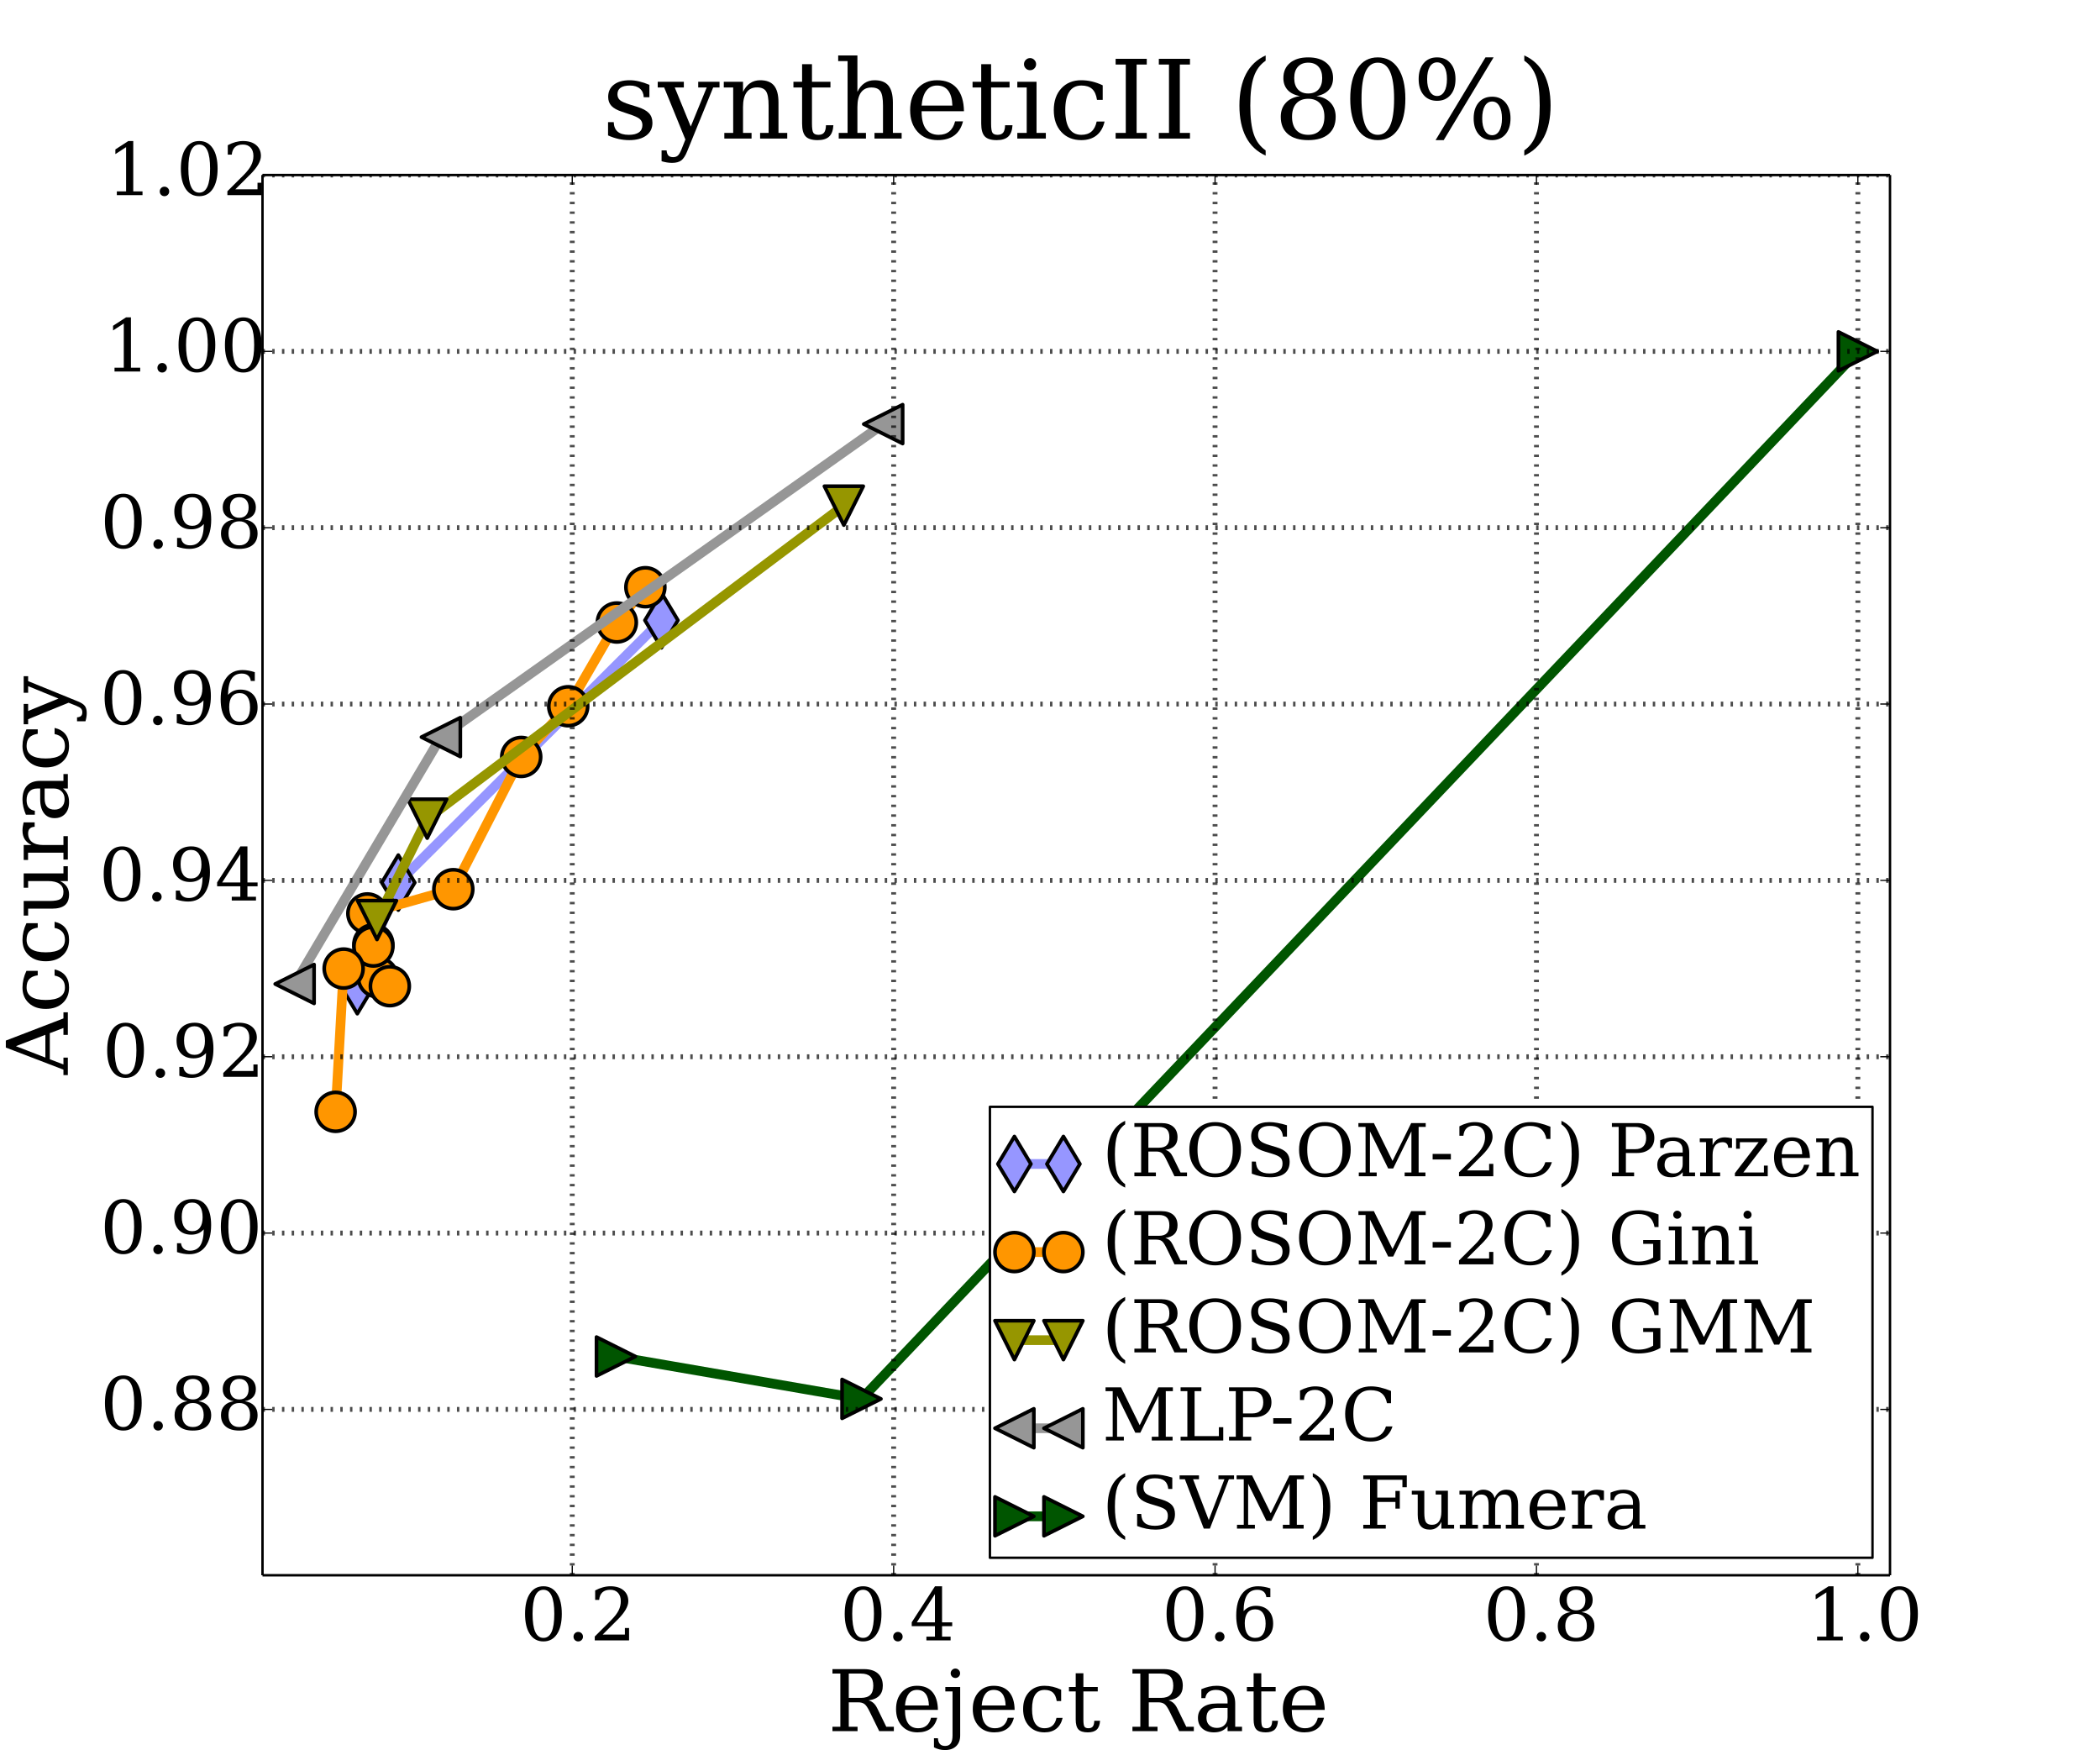 <?xml version="1.0" encoding="utf-8" standalone="no"?>
<!DOCTYPE svg PUBLIC "-//W3C//DTD SVG 1.1//EN"
  "http://www.w3.org/Graphics/SVG/1.1/DTD/svg11.dtd">
<!-- Created with matplotlib (http://matplotlib.org/) -->
<svg height="720pt" version="1.1" viewBox="0 0 864 720" width="864pt" xmlns="http://www.w3.org/2000/svg" xmlns:xlink="http://www.w3.org/1999/xlink">
 <defs>
  <style type="text/css">
*{stroke-linecap:butt;stroke-linejoin:round;}
  </style>
 </defs>
 <g id="figure_1">
  <g id="patch_1">
   <path d="
M0 720
L864 720
L864 0
L0 0
z
" style="fill:#ffffff;"/>
  </g>
  <g id="axes_1">
   <g id="patch_2">
    <path d="
M108 648
L777.6 648
L777.6 72
L108 72
z
" style="fill:#ffffff;"/>
   </g>
   <g id="line2d_1">
    <path clip-path="url(#p20bdb09884)" d="
M272.135 255.162
L163.869 363.065
L147.009 405.682" style="fill:none;stroke:#9696ff;stroke-linecap:square;stroke-width:4;"/>
    <defs>
     <path d="
M-5.32907e-16 11.314
L6.788 0
L3.55271e-16 -11.314
L-6.788 -1.77636e-15
z
" id="m79f3c46b2e" style="stroke:#000000;stroke-linejoin:miter;stroke-width:1.5;"/>
    </defs>
    <g clip-path="url(#p20bdb09884)">
     <use style="fill:#9696ff;stroke:#000000;stroke-linejoin:miter;stroke-width:1.5;" x="272.135" xlink:href="#m79f3c46b2e" y="255.162"/>
     <use style="fill:#9696ff;stroke:#000000;stroke-linejoin:miter;stroke-width:1.5;" x="163.869" xlink:href="#m79f3c46b2e" y="363.065"/>
     <use style="fill:#9696ff;stroke:#000000;stroke-linejoin:miter;stroke-width:1.5;" x="147.009" xlink:href="#m79f3c46b2e" y="405.682"/>
    </g>
   </g>
   <g id="line2d_2">
    <path clip-path="url(#p20bdb09884)" d="
M265.524 241.561
L253.788 256.069
L233.788 290.525
L214.448 311.38
L186.514 365.785
L151.141 375.759
L155.439 402.055
L153.621 388.454
L153.621 389.36
L160.398 405.682
L141.389 398.428
L138.083 457.366" style="fill:none;stroke:#ff9600;stroke-linecap:square;stroke-width:4;"/>
    <defs>
     <path d="
M0 8
C2.122 8 4.157 7.157 5.657 5.657
C7.157 4.157 8 2.122 8 0
C8 -2.122 7.157 -4.157 5.657 -5.657
C4.157 -7.157 2.122 -8 0 -8
C-2.122 -8 -4.157 -7.157 -5.657 -5.657
C-7.157 -4.157 -8 -2.122 -8 0
C-8 2.122 -7.157 4.157 -5.657 5.657
C-4.157 7.157 -2.122 8 0 8
z
" id="m2a914b3d6a" style="stroke:#000000;stroke-width:1.5;"/>
    </defs>
    <g clip-path="url(#p20bdb09884)">
     <use style="fill:#ff9600;stroke:#000000;stroke-width:1.5;" x="265.524" xlink:href="#m2a914b3d6a" y="241.561"/>
     <use style="fill:#ff9600;stroke:#000000;stroke-width:1.5;" x="253.788" xlink:href="#m2a914b3d6a" y="256.069"/>
     <use style="fill:#ff9600;stroke:#000000;stroke-width:1.5;" x="233.788" xlink:href="#m2a914b3d6a" y="290.525"/>
     <use style="fill:#ff9600;stroke:#000000;stroke-width:1.5;" x="214.448" xlink:href="#m2a914b3d6a" y="311.38"/>
     <use style="fill:#ff9600;stroke:#000000;stroke-width:1.5;" x="186.514" xlink:href="#m2a914b3d6a" y="365.785"/>
     <use style="fill:#ff9600;stroke:#000000;stroke-width:1.5;" x="151.141" xlink:href="#m2a914b3d6a" y="375.759"/>
     <use style="fill:#ff9600;stroke:#000000;stroke-width:1.5;" x="155.439" xlink:href="#m2a914b3d6a" y="402.055"/>
     <use style="fill:#ff9600;stroke:#000000;stroke-width:1.5;" x="153.621" xlink:href="#m2a914b3d6a" y="388.454"/>
     <use style="fill:#ff9600;stroke:#000000;stroke-width:1.5;" x="153.621" xlink:href="#m2a914b3d6a" y="389.36"/>
     <use style="fill:#ff9600;stroke:#000000;stroke-width:1.5;" x="160.398" xlink:href="#m2a914b3d6a" y="405.682"/>
     <use style="fill:#ff9600;stroke:#000000;stroke-width:1.5;" x="141.389" xlink:href="#m2a914b3d6a" y="398.428"/>
     <use style="fill:#ff9600;stroke:#000000;stroke-width:1.5;" x="138.083" xlink:href="#m2a914b3d6a" y="457.366"/>
    </g>
   </g>
   <g id="line2d_3">
    <path clip-path="url(#p20bdb09884)" d="
M347.178 208.012
L175.77 336.769
L155.108 378.479" style="fill:none;stroke:#969600;stroke-linecap:square;stroke-width:4;"/>
    <defs>
     <path d="
M-9.79717e-16 8
L8 -8
L-8 -8
z
" id="m9202b17d64" style="stroke:#000000;stroke-linejoin:miter;stroke-width:1.5;"/>
    </defs>
    <g clip-path="url(#p20bdb09884)">
     <use style="fill:#969600;stroke:#000000;stroke-linejoin:miter;stroke-width:1.5;" x="347.178" xlink:href="#m9202b17d64" y="208.012"/>
     <use style="fill:#969600;stroke:#000000;stroke-linejoin:miter;stroke-width:1.5;" x="175.77" xlink:href="#m9202b17d64" y="336.769"/>
     <use style="fill:#969600;stroke:#000000;stroke-linejoin:miter;stroke-width:1.5;" x="155.108" xlink:href="#m9202b17d64" y="378.479"/>
    </g>
   </g>
   <g id="line2d_4">
    <path clip-path="url(#p20bdb09884)" d="
M363.377 174.462
L181.39 303.22
L121.223 404.775" style="fill:none;stroke:#969696;stroke-linecap:square;stroke-width:4;"/>
    <defs>
     <path d="
M-8 -4.89859e-16
L8 8
L8 -8
z
" id="mec6b106c3b" style="stroke:#000000;stroke-linejoin:miter;stroke-width:1.5;"/>
    </defs>
    <g clip-path="url(#p20bdb09884)">
     <use style="fill:#969696;stroke:#000000;stroke-linejoin:miter;stroke-width:1.5;" x="363.377" xlink:href="#mec6b106c3b" y="174.462"/>
     <use style="fill:#969696;stroke:#000000;stroke-linejoin:miter;stroke-width:1.5;" x="181.39" xlink:href="#mec6b106c3b" y="303.22"/>
     <use style="fill:#969696;stroke:#000000;stroke-linejoin:miter;stroke-width:1.5;" x="121.223" xlink:href="#mec6b106c3b" y="404.775"/>
    </g>
   </g>
   <g id="line2d_5">
    <path clip-path="url(#p20bdb09884)" d="
M764.377 144.54
L354.451 575.46
L253.418 558.015" style="fill:none;stroke:#005500;stroke-linecap:square;stroke-width:4;"/>
    <defs>
     <path d="
M8 1.46958e-15
L-8 -8
L-8 8
z
" id="m15d7f748dd" style="stroke:#000000;stroke-linejoin:miter;stroke-width:1.5;"/>
    </defs>
    <g clip-path="url(#p20bdb09884)">
     <use style="fill:#005500;stroke:#000000;stroke-linejoin:miter;stroke-width:1.5;" x="764.377" xlink:href="#m15d7f748dd" y="144.54"/>
     <use style="fill:#005500;stroke:#000000;stroke-linejoin:miter;stroke-width:1.5;" x="354.451" xlink:href="#m15d7f748dd" y="575.46"/>
     <use style="fill:#005500;stroke:#000000;stroke-linejoin:miter;stroke-width:1.5;" x="253.418" xlink:href="#m15d7f748dd" y="558.015"/>
    </g>
   </g>
   <g id="matplotlib.axis_1">
    <g id="xtick_1">
     <g id="line2d_6">
      <path clip-path="url(#p20bdb09884)" d="
M235.441 648
L235.441 72" style="fill:none;opacity:0.7;stroke:#000000;stroke-dasharray:1,3;stroke-dashoffset:0.0;stroke-width:2;"/>
     </g>
     <g id="line2d_7">
      <defs>
       <path d="
M0 0
L0 -4" id="m93b0483c22" style="stroke:#000000;stroke-width:0.5;"/>
      </defs>
      <g>
       <use style="stroke:#000000;stroke-width:0.5;" x="235.441" xlink:href="#m93b0483c22" y="648.0"/>
      </g>
     </g>
     <g id="line2d_8">
      <defs>
       <path d="
M0 0
L0 4" id="m741efc42ff" style="stroke:#000000;stroke-width:0.5;"/>
      </defs>
      <g>
       <use style="stroke:#000000;stroke-width:0.5;" x="235.441" xlink:href="#m741efc42ff" y="72.0"/>
      </g>
     </g>
     <g id="text_1">
      <!-- 0.2 -->
      <defs>
       <path d="
M12.797 55.516
L7.328 55.516
L7.328 68.5
Q12.547 71.297 17.844 72.75
Q23.141 74.219 28.219 74.219
Q39.594 74.219 46.188 68.703
Q52.781 63.188 52.781 53.719
Q52.781 43.016 37.844 28.125
Q36.672 27 36.078 26.422
L17.672 8.016
L48.094 8.016
L48.094 17
L53.812 17
L53.812 0
L6.781 0
L6.781 5.328
L28.906 27.391
Q36.234 34.719 39.359 40.844
Q42.484 46.969 42.484 53.719
Q42.484 61.078 38.641 65.234
Q34.812 69.391 28.078 69.391
Q21.094 69.391 17.281 65.922
Q13.484 62.453 12.797 55.516" id="DejaVuSerif-32"/>
       <path d="
M31.781 3.422
Q39.266 3.422 42.969 11.625
Q46.688 19.828 46.688 36.375
Q46.688 52.984 42.969 61.188
Q39.266 69.391 31.781 69.391
Q24.312 69.391 20.594 61.188
Q16.891 52.984 16.891 36.375
Q16.891 19.828 20.594 11.625
Q24.312 3.422 31.781 3.422
M31.781 -1.422
Q19.922 -1.422 13.25 8.531
Q6.594 18.5 6.594 36.375
Q6.594 54.297 13.25 64.25
Q19.922 74.219 31.781 74.219
Q43.703 74.219 50.344 64.25
Q56.984 54.297 56.984 36.375
Q56.984 18.5 50.344 8.531
Q43.703 -1.422 31.781 -1.422" id="DejaVuSerif-30"/>
       <path d="
M9.422 5.078
Q9.422 7.812 11.281 9.719
Q13.141 11.625 15.922 11.625
Q18.609 11.625 20.5 9.719
Q22.406 7.812 22.406 5.078
Q22.406 2.391 20.5 0.484
Q18.609 -1.422 15.922 -1.422
Q13.141 -1.422 11.281 0.453
Q9.422 2.344 9.422 5.078" id="DejaVuSerif-2e"/>
      </defs>
      <g transform="translate(214.047 674.795)scale(0.3 -0.3)">
       <use xlink:href="#DejaVuSerif-30"/>
       <use x="63.623" xlink:href="#DejaVuSerif-2e"/>
       <use x="95.41" xlink:href="#DejaVuSerif-32"/>
      </g>
     </g>
    </g>
    <g id="xtick_2">
     <g id="line2d_9">
      <path clip-path="url(#p20bdb09884)" d="
M367.675 648
L367.675 72" style="fill:none;opacity:0.7;stroke:#000000;stroke-dasharray:1,3;stroke-dashoffset:0.0;stroke-width:2;"/>
     </g>
     <g id="line2d_10">
      <g>
       <use style="stroke:#000000;stroke-width:0.5;" x="367.675" xlink:href="#m93b0483c22" y="648.0"/>
      </g>
     </g>
     <g id="line2d_11">
      <g>
       <use style="stroke:#000000;stroke-width:0.5;" x="367.675" xlink:href="#m741efc42ff" y="72.0"/>
      </g>
     </g>
     <g id="text_2">
      <!-- 0.4 -->
      <defs>
       <path d="
M34.906 24.703
L34.906 63.484
L10.016 24.703
z

M56.391 0
L23.188 0
L23.188 5.172
L34.906 5.172
L34.906 19.484
L3.078 19.484
L3.078 24.812
L35.016 74.219
L44.672 74.219
L44.672 24.703
L58.594 24.703
L58.594 19.484
L44.672 19.484
L44.672 5.172
L56.391 5.172
z
" id="DejaVuSerif-34"/>
      </defs>
      <g transform="translate(345.564 674.795)scale(0.3 -0.3)">
       <use xlink:href="#DejaVuSerif-30"/>
       <use x="63.623" xlink:href="#DejaVuSerif-2e"/>
       <use x="95.41" xlink:href="#DejaVuSerif-34"/>
      </g>
     </g>
    </g>
    <g id="xtick_3">
     <g id="line2d_12">
      <path clip-path="url(#p20bdb09884)" d="
M499.909 648
L499.909 72" style="fill:none;opacity:0.7;stroke:#000000;stroke-dasharray:1,3;stroke-dashoffset:0.0;stroke-width:2;"/>
     </g>
     <g id="line2d_13">
      <g>
       <use style="stroke:#000000;stroke-width:0.5;" x="499.909" xlink:href="#m93b0483c22" y="648.0"/>
      </g>
     </g>
     <g id="line2d_14">
      <g>
       <use style="stroke:#000000;stroke-width:0.5;" x="499.909" xlink:href="#m741efc42ff" y="72.0"/>
      </g>
     </g>
     <g id="text_3">
      <!-- 0.6 -->
      <defs>
       <path d="
M32.719 3.422
Q39.594 3.422 43.297 8.469
Q47.016 13.531 47.016 23
Q47.016 32.469 43.297 37.516
Q39.594 42.578 32.719 42.578
Q25.734 42.578 22.062 37.688
Q18.406 32.812 18.406 23.578
Q18.406 13.875 22.109 8.641
Q25.828 3.422 32.719 3.422
M16.797 40.141
Q20.125 43.797 24.312 45.594
Q28.516 47.406 33.797 47.406
Q44.672 47.406 51 40.859
Q57.328 34.328 57.328 23
Q57.328 11.922 50.516 5.25
Q43.703 -1.422 32.328 -1.422
Q19.969 -1.422 13.328 7.781
Q6.688 17 6.688 34.078
Q6.688 53.219 14.547 63.719
Q22.406 74.219 36.719 74.219
Q40.578 74.219 44.828 73.484
Q49.078 72.75 53.516 71.297
L53.516 59.281
L48 59.281
Q47.406 64.203 44.234 66.797
Q41.062 69.391 35.688 69.391
Q26.219 69.391 21.578 62.203
Q16.938 55.031 16.797 40.141" id="DejaVuSerif-36"/>
      </defs>
      <g transform="translate(477.987 674.795)scale(0.3 -0.3)">
       <use xlink:href="#DejaVuSerif-30"/>
       <use x="63.623" xlink:href="#DejaVuSerif-2e"/>
       <use x="95.41" xlink:href="#DejaVuSerif-36"/>
      </g>
     </g>
    </g>
    <g id="xtick_4">
     <g id="line2d_15">
      <path clip-path="url(#p20bdb09884)" d="
M632.143 648
L632.143 72" style="fill:none;opacity:0.7;stroke:#000000;stroke-dasharray:1,3;stroke-dashoffset:0.0;stroke-width:2;"/>
     </g>
     <g id="line2d_16">
      <g>
       <use style="stroke:#000000;stroke-width:0.5;" x="632.143" xlink:href="#m93b0483c22" y="648.0"/>
      </g>
     </g>
     <g id="line2d_17">
      <g>
       <use style="stroke:#000000;stroke-width:0.5;" x="632.143" xlink:href="#m741efc42ff" y="72.0"/>
      </g>
     </g>
     <g id="text_4">
      <!-- 0.8 -->
      <defs>
       <path d="
M46.578 19.922
Q46.578 27.734 42.688 32.047
Q38.812 36.375 31.781 36.375
Q24.75 36.375 20.875 32.047
Q17 27.734 17 19.922
Q17 12.062 20.875 7.734
Q24.75 3.422 31.781 3.422
Q38.812 3.422 42.688 7.734
Q46.578 12.062 46.578 19.922
M44.578 55.328
Q44.578 61.969 41.203 65.672
Q37.844 69.391 31.781 69.391
Q25.781 69.391 22.391 65.672
Q19 61.969 19 55.328
Q19 48.641 22.391 44.922
Q25.781 41.219 31.781 41.219
Q37.844 41.219 41.203 44.922
Q44.578 48.641 44.578 55.328
M39.312 38.812
Q47.609 37.703 52.25 32.688
Q56.891 27.688 56.891 19.922
Q56.891 9.672 50.391 4.125
Q43.891 -1.422 31.781 -1.422
Q19.734 -1.422 13.203 4.125
Q6.688 9.672 6.688 19.922
Q6.688 27.688 11.328 32.688
Q15.969 37.703 24.312 38.812
Q16.938 40.141 13 44.406
Q9.078 48.688 9.078 55.328
Q9.078 64.109 15.125 69.156
Q21.188 74.219 31.781 74.219
Q42.391 74.219 48.438 69.156
Q54.5 64.109 54.5 55.328
Q54.5 48.688 50.562 44.406
Q46.625 40.141 39.312 38.812" id="DejaVuSerif-38"/>
      </defs>
      <g transform="translate(610.287 674.795)scale(0.3 -0.3)">
       <use xlink:href="#DejaVuSerif-30"/>
       <use x="63.623" xlink:href="#DejaVuSerif-2e"/>
       <use x="95.41" xlink:href="#DejaVuSerif-38"/>
      </g>
     </g>
    </g>
    <g id="xtick_5">
     <g id="line2d_18">
      <path clip-path="url(#p20bdb09884)" d="
M764.377 648
L764.377 72" style="fill:none;opacity:0.7;stroke:#000000;stroke-dasharray:1,3;stroke-dashoffset:0.0;stroke-width:2;"/>
     </g>
     <g id="line2d_19">
      <g>
       <use style="stroke:#000000;stroke-width:0.5;" x="764.377" xlink:href="#m93b0483c22" y="648.0"/>
      </g>
     </g>
     <g id="line2d_20">
      <g>
       <use style="stroke:#000000;stroke-width:0.5;" x="764.377" xlink:href="#m741efc42ff" y="72.0"/>
      </g>
     </g>
     <g id="text_5">
      <!-- 1.0 -->
      <defs>
       <path d="
M14.203 0
L14.203 5.172
L26.906 5.172
L26.906 65.828
L12.203 56.297
L12.203 62.703
L29.984 74.219
L36.719 74.219
L36.719 5.172
L49.422 5.172
L49.422 0
z
" id="DejaVuSerif-31"/>
      </defs>
      <g transform="translate(743.348 674.795)scale(0.3 -0.3)">
       <use xlink:href="#DejaVuSerif-31"/>
       <use x="63.623" xlink:href="#DejaVuSerif-2e"/>
       <use x="95.41" xlink:href="#DejaVuSerif-30"/>
      </g>
     </g>
    </g>
    <g id="text_6">
     <!-- Reject Rate -->
     <defs>
      <path d="
M54.203 25
L15.484 25
L15.484 24.609
Q15.484 14.109 19.438 8.766
Q23.391 3.422 31.109 3.422
Q37.016 3.422 40.797 6.516
Q44.578 9.625 46.094 15.719
L53.328 15.719
Q51.172 7.172 45.375 2.875
Q39.594 -1.422 30.172 -1.422
Q18.797 -1.422 11.891 6.078
Q4.984 13.578 4.984 25.984
Q4.984 38.281 11.766 45.797
Q18.562 53.328 29.594 53.328
Q41.359 53.328 47.656 46.062
Q53.953 38.812 54.203 25
M43.609 30.172
Q43.312 39.266 39.766 43.875
Q36.234 48.484 29.594 48.484
Q23.391 48.484 19.828 43.844
Q16.266 39.203 15.484 30.172
z
" id="DejaVuSerif-65"/>
      <path d="
M47.906 36.188
Q51.312 35.25 53.781 33.031
Q56.25 30.812 58.203 26.812
L68.797 5.172
L77.688 5.172
L77.688 0
L60.5 0
L49.125 23.188
Q45.844 29.938 43.109 31.906
Q40.375 33.891 35.594 33.891
L24.703 33.891
L24.703 5.172
L35.016 5.172
L35.016 0
L5.516 0
L5.516 5.172
L14.797 5.172
L14.797 67.672
L5.516 67.672
L5.516 72.906
L42.484 72.906
Q53.125 72.906 58.906 67.828
Q64.703 62.75 64.703 53.422
Q64.703 45.906 60.469 41.578
Q56.25 37.25 47.906 36.188
M24.703 39.109
L39.109 39.109
Q46.484 39.109 50 42.594
Q53.516 46.094 53.516 53.422
Q53.516 60.75 50 64.203
Q46.484 67.672 39.109 67.672
L24.703 67.672
z
" id="DejaVuSerif-52"/>
      <path d="
M39.797 16.312
L39.797 27.297
L28.219 27.297
Q21.531 27.297 18.25 24.406
Q14.984 21.531 14.984 15.578
Q14.984 10.156 18.297 6.984
Q21.625 3.812 27.297 3.812
Q32.906 3.812 36.344 7.281
Q39.797 10.75 39.797 16.312
M48.781 32.422
L48.781 5.172
L56.781 5.172
L56.781 0
L39.797 0
L39.797 5.609
Q36.812 2 32.906 0.281
Q29 -1.422 23.781 -1.422
Q15.141 -1.422 10.062 3.172
Q4.984 7.766 4.984 15.578
Q4.984 23.641 10.797 28.078
Q16.609 32.516 27.203 32.516
L39.797 32.516
L39.797 36.078
Q39.797 42 36.203 45.234
Q32.625 48.484 26.125 48.484
Q20.75 48.484 17.578 46.047
Q14.406 43.609 13.625 38.812
L8.984 38.812
L8.984 49.312
Q13.672 51.312 18.094 52.312
Q22.516 53.328 26.703 53.328
Q37.5 53.328 43.141 47.969
Q48.781 42.625 48.781 32.422" id="DejaVuSerif-61"/>
      <path d="
M51.422 15.578
Q49.516 7.281 44.094 2.922
Q38.672 -1.422 30.078 -1.422
Q18.75 -1.422 11.859 6.078
Q4.984 13.578 4.984 25.984
Q4.984 38.422 11.859 45.875
Q18.75 53.328 30.078 53.328
Q35.016 53.328 39.891 52.172
Q44.781 51.031 49.703 48.688
L49.703 35.406
L44.484 35.406
Q43.453 42.234 40.016 45.359
Q36.578 48.484 30.172 48.484
Q22.906 48.484 19.188 42.844
Q15.484 37.203 15.484 25.984
Q15.484 14.75 19.172 9.078
Q22.859 3.422 30.172 3.422
Q35.984 3.422 39.453 6.438
Q42.922 9.469 44.188 15.578
z
" id="DejaVuSerif-63"/>
      <path d="
M10.797 46.688
L2.875 46.688
L2.875 51.906
L10.797 51.906
L10.797 68.016
L19.828 68.016
L19.828 51.906
L36.719 51.906
L36.719 46.688
L19.828 46.688
L19.828 13.719
Q19.828 7.125 21.094 5.266
Q22.359 3.422 25.781 3.422
Q29.297 3.422 30.906 5.484
Q32.516 7.562 32.625 12.203
L39.406 12.203
Q39.016 5.125 35.547 1.844
Q32.078 -1.422 25 -1.422
Q17.234 -1.422 14.016 2.016
Q10.797 5.469 10.797 13.719
z
" id="DejaVuSerif-74"/>
      <path d="
M10.016 68.016
Q10.016 70.266 11.641 71.922
Q13.281 73.578 15.578 73.578
Q17.828 73.578 19.453 71.922
Q21.094 70.266 21.094 68.016
Q21.094 65.719 19.5 64.109
Q17.922 62.5 15.578 62.5
Q13.281 62.5 11.641 64.109
Q10.016 65.719 10.016 68.016
M12.203 46.688
L3.719 46.688
L3.719 51.906
L21.188 51.906
L21.188 -5.078
Q21.188 -13.094 16.422 -17.656
Q11.672 -22.219 3.328 -22.219
Q-0.203 -22.219 -3.391 -21.406
Q-6.594 -20.609 -9.625 -19
L-9.625 -8.297
L-4.984 -8.297
Q-4.641 -12.984 -2.562 -15.188
Q-0.484 -17.391 3.516 -17.391
Q7.953 -17.391 10.078 -14.375
Q12.203 -11.375 12.203 -5.078
z
" id="DejaVuSerif-6a"/>
      <path id="DejaVuSerif-20"/>
     </defs>
     <g transform="translate(340.564 712.131)scale(0.35 -0.35)">
      <use xlink:href="#DejaVuSerif-52"/>
      <use x="75.293" xlink:href="#DejaVuSerif-65"/>
      <use x="134.473" xlink:href="#DejaVuSerif-6a"/>
      <use x="165.479" xlink:href="#DejaVuSerif-65"/>
      <use x="224.658" xlink:href="#DejaVuSerif-63"/>
      <use x="280.664" xlink:href="#DejaVuSerif-74"/>
      <use x="320.85" xlink:href="#DejaVuSerif-20"/>
      <use x="352.637" xlink:href="#DejaVuSerif-52"/>
      <use x="430.18" xlink:href="#DejaVuSerif-61"/>
      <use x="489.799" xlink:href="#DejaVuSerif-74"/>
      <use x="529.984" xlink:href="#DejaVuSerif-65"/>
     </g>
    </g>
   </g>
   <g id="matplotlib.axis_2">
    <g id="ytick_1">
     <g id="line2d_21">
      <path clip-path="url(#p20bdb09884)" d="
M108 579.777
L777.6 579.777" style="fill:none;opacity:0.7;stroke:#000000;stroke-dasharray:1,3;stroke-dashoffset:0.0;stroke-width:2;"/>
     </g>
     <g id="line2d_22">
      <defs>
       <path d="
M0 0
L4 0" id="m728421d6d4" style="stroke:#000000;stroke-width:0.5;"/>
      </defs>
      <g>
       <use style="stroke:#000000;stroke-width:0.5;" x="108.0" xlink:href="#m728421d6d4" y="579.777"/>
      </g>
     </g>
     <g id="line2d_23">
      <defs>
       <path d="
M0 0
L-4 0" id="mcb0005524f" style="stroke:#000000;stroke-width:0.5;"/>
      </defs>
      <g>
       <use style="stroke:#000000;stroke-width:0.5;" x="777.6" xlink:href="#mcb0005524f" y="579.777"/>
      </g>
     </g>
     <g id="text_7">
      <!-- 0.88 -->
      <g transform="translate(41.202 588.055)scale(0.3 -0.3)">
       <use xlink:href="#DejaVuSerif-30"/>
       <use x="63.623" xlink:href="#DejaVuSerif-2e"/>
       <use x="95.41" xlink:href="#DejaVuSerif-38"/>
       <use x="159.033" xlink:href="#DejaVuSerif-38"/>
      </g>
     </g>
    </g>
    <g id="ytick_2">
     <g id="line2d_24">
      <path clip-path="url(#p20bdb09884)" d="
M108 507.237
L777.6 507.237" style="fill:none;opacity:0.7;stroke:#000000;stroke-dasharray:1,3;stroke-dashoffset:0.0;stroke-width:2;"/>
     </g>
     <g id="line2d_25">
      <g>
       <use style="stroke:#000000;stroke-width:0.5;" x="108.0" xlink:href="#m728421d6d4" y="507.237"/>
      </g>
     </g>
     <g id="line2d_26">
      <g>
       <use style="stroke:#000000;stroke-width:0.5;" x="777.6" xlink:href="#mcb0005524f" y="507.237"/>
      </g>
     </g>
     <g id="text_8">
      <!-- 0.90 -->
      <defs>
       <path d="
M46.781 32.672
Q43.5 29 39.25 27.188
Q35.016 25.391 29.688 25.391
Q18.844 25.391 12.562 31.938
Q6.297 38.484 6.297 49.812
Q6.297 60.891 13.109 67.547
Q19.922 74.219 31.297 74.219
Q43.656 74.219 50.266 65.016
Q56.891 55.812 56.891 38.719
Q56.891 19.578 49.016 9.078
Q41.156 -1.422 26.906 -1.422
Q23.047 -1.422 18.797 -0.688
Q14.547 0.047 10.109 1.516
L10.109 13.625
L15.578 13.625
Q16.219 8.688 19.391 6.047
Q22.562 3.422 27.875 3.422
Q37.359 3.422 41.984 10.562
Q46.625 17.719 46.781 32.672
M30.906 69.391
Q23.969 69.391 20.281 64.328
Q16.609 59.281 16.609 49.812
Q16.609 40.328 20.281 35.25
Q23.969 30.172 30.906 30.172
Q37.844 30.172 41.531 35.078
Q45.219 39.984 45.219 49.219
Q45.219 58.938 41.5 64.156
Q37.797 69.391 30.906 69.391" id="DejaVuSerif-39"/>
      </defs>
      <g transform="translate(41.173 515.515)scale(0.3 -0.3)">
       <use xlink:href="#DejaVuSerif-30"/>
       <use x="63.623" xlink:href="#DejaVuSerif-2e"/>
       <use x="95.41" xlink:href="#DejaVuSerif-39"/>
       <use x="159.033" xlink:href="#DejaVuSerif-30"/>
      </g>
     </g>
    </g>
    <g id="ytick_3">
     <g id="line2d_27">
      <path clip-path="url(#p20bdb09884)" d="
M108 434.698
L777.6 434.698" style="fill:none;opacity:0.7;stroke:#000000;stroke-dasharray:1,3;stroke-dashoffset:0.0;stroke-width:2;"/>
     </g>
     <g id="line2d_28">
      <g>
       <use style="stroke:#000000;stroke-width:0.5;" x="108.0" xlink:href="#m728421d6d4" y="434.698"/>
      </g>
     </g>
     <g id="line2d_29">
      <g>
       <use style="stroke:#000000;stroke-width:0.5;" x="777.6" xlink:href="#mcb0005524f" y="434.698"/>
      </g>
     </g>
     <g id="text_9">
      <!-- 0.92 -->
      <g transform="translate(42.125 442.976)scale(0.3 -0.3)">
       <use xlink:href="#DejaVuSerif-30"/>
       <use x="63.623" xlink:href="#DejaVuSerif-2e"/>
       <use x="95.41" xlink:href="#DejaVuSerif-39"/>
       <use x="159.033" xlink:href="#DejaVuSerif-32"/>
      </g>
     </g>
    </g>
    <g id="ytick_4">
     <g id="line2d_30">
      <path clip-path="url(#p20bdb09884)" d="
M108 362.158
L777.6 362.158" style="fill:none;opacity:0.7;stroke:#000000;stroke-dasharray:1,3;stroke-dashoffset:0.0;stroke-width:2;"/>
     </g>
     <g id="line2d_31">
      <g>
       <use style="stroke:#000000;stroke-width:0.5;" x="108.0" xlink:href="#m728421d6d4" y="362.158"/>
      </g>
     </g>
     <g id="line2d_32">
      <g>
       <use style="stroke:#000000;stroke-width:0.5;" x="777.6" xlink:href="#mcb0005524f" y="362.158"/>
      </g>
     </g>
     <g id="text_10">
      <!-- 0.94 -->
      <g transform="translate(40.691 370.436)scale(0.3 -0.3)">
       <use xlink:href="#DejaVuSerif-30"/>
       <use x="63.623" xlink:href="#DejaVuSerif-2e"/>
       <use x="95.41" xlink:href="#DejaVuSerif-39"/>
       <use x="159.033" xlink:href="#DejaVuSerif-34"/>
      </g>
     </g>
    </g>
    <g id="ytick_5">
     <g id="line2d_33">
      <path clip-path="url(#p20bdb09884)" d="
M108 289.619
L777.6 289.619" style="fill:none;opacity:0.7;stroke:#000000;stroke-dasharray:1,3;stroke-dashoffset:0.0;stroke-width:2;"/>
     </g>
     <g id="line2d_34">
      <g>
       <use style="stroke:#000000;stroke-width:0.5;" x="108.0" xlink:href="#m728421d6d4" y="289.619"/>
      </g>
     </g>
     <g id="line2d_35">
      <g>
       <use style="stroke:#000000;stroke-width:0.5;" x="777.6" xlink:href="#mcb0005524f" y="289.619"/>
      </g>
     </g>
     <g id="text_11">
      <!-- 0.96 -->
      <g transform="translate(41.07 297.897)scale(0.3 -0.3)">
       <use xlink:href="#DejaVuSerif-30"/>
       <use x="63.623" xlink:href="#DejaVuSerif-2e"/>
       <use x="95.41" xlink:href="#DejaVuSerif-39"/>
       <use x="159.033" xlink:href="#DejaVuSerif-36"/>
      </g>
     </g>
    </g>
    <g id="ytick_6">
     <g id="line2d_36">
      <path clip-path="url(#p20bdb09884)" d="
M108 217.079
L777.6 217.079" style="fill:none;opacity:0.7;stroke:#000000;stroke-dasharray:1,3;stroke-dashoffset:0.0;stroke-width:2;"/>
     </g>
     <g id="line2d_37">
      <g>
       <use style="stroke:#000000;stroke-width:0.5;" x="108.0" xlink:href="#m728421d6d4" y="217.079"/>
      </g>
     </g>
     <g id="line2d_38">
      <g>
       <use style="stroke:#000000;stroke-width:0.5;" x="777.6" xlink:href="#mcb0005524f" y="217.079"/>
      </g>
     </g>
     <g id="text_12">
      <!-- 0.98 -->
      <g transform="translate(41.202 225.357)scale(0.3 -0.3)">
       <use xlink:href="#DejaVuSerif-30"/>
       <use x="63.623" xlink:href="#DejaVuSerif-2e"/>
       <use x="95.41" xlink:href="#DejaVuSerif-39"/>
       <use x="159.033" xlink:href="#DejaVuSerif-38"/>
      </g>
     </g>
    </g>
    <g id="ytick_7">
     <g id="line2d_39">
      <path clip-path="url(#p20bdb09884)" d="
M108 144.54
L777.6 144.54" style="fill:none;opacity:0.7;stroke:#000000;stroke-dasharray:1,3;stroke-dashoffset:0.0;stroke-width:2;"/>
     </g>
     <g id="line2d_40">
      <g>
       <use style="stroke:#000000;stroke-width:0.5;" x="108.0" xlink:href="#m728421d6d4" y="144.54"/>
      </g>
     </g>
     <g id="line2d_41">
      <g>
       <use style="stroke:#000000;stroke-width:0.5;" x="777.6" xlink:href="#mcb0005524f" y="144.54"/>
      </g>
     </g>
     <g id="text_13">
      <!-- 1.00 -->
      <g transform="translate(42.856 152.818)scale(0.3 -0.3)">
       <use xlink:href="#DejaVuSerif-31"/>
       <use x="63.623" xlink:href="#DejaVuSerif-2e"/>
       <use x="95.41" xlink:href="#DejaVuSerif-30"/>
       <use x="159.033" xlink:href="#DejaVuSerif-30"/>
      </g>
     </g>
    </g>
    <g id="ytick_8">
     <g id="line2d_42">
      <path clip-path="url(#p20bdb09884)" d="
M108 72
L777.6 72" style="fill:none;opacity:0.7;stroke:#000000;stroke-dasharray:1,3;stroke-dashoffset:0.0;stroke-width:2;"/>
     </g>
     <g id="line2d_43">
      <g>
       <use style="stroke:#000000;stroke-width:0.5;" x="108.0" xlink:href="#m728421d6d4" y="72.0"/>
      </g>
     </g>
     <g id="line2d_44">
      <g>
       <use style="stroke:#000000;stroke-width:0.5;" x="777.6" xlink:href="#mcb0005524f" y="72.0"/>
      </g>
     </g>
     <g id="text_14">
      <!-- 1.02 -->
      <g transform="translate(43.808 80.278)scale(0.3 -0.3)">
       <use xlink:href="#DejaVuSerif-31"/>
       <use x="63.623" xlink:href="#DejaVuSerif-2e"/>
       <use x="95.41" xlink:href="#DejaVuSerif-30"/>
       <use x="159.033" xlink:href="#DejaVuSerif-32"/>
      </g>
     </g>
    </g>
    <g id="text_15">
     <!-- Accuracy -->
     <defs>
      <path d="
M35.406 51.906
L52.203 51.906
L52.203 5.172
L60.688 5.172
L60.688 0
L43.219 0
L43.219 9.188
Q40.719 4 36.766 1.281
Q32.812 -1.422 27.594 -1.422
Q18.953 -1.422 14.875 3.484
Q10.797 8.406 10.797 18.891
L10.797 46.688
L2.688 46.688
L2.688 51.906
L19.828 51.906
L19.828 21.688
Q19.828 12.203 22.141 8.688
Q24.469 5.172 30.422 5.172
Q36.672 5.172 39.938 9.766
Q43.219 14.359 43.219 23.094
L43.219 46.688
L35.406 46.688
z
" id="DejaVuSerif-75"/>
      <path d="
M47.797 52
L47.797 39.016
L42.625 39.016
Q42.391 42.875 40.484 44.781
Q38.578 46.688 34.906 46.688
Q28.266 46.688 24.719 42.094
Q21.188 37.5 21.188 28.906
L21.188 5.172
L31.594 5.172
L31.594 0
L4.109 0
L4.109 5.172
L12.203 5.172
L12.203 46.781
L3.609 46.781
L3.609 51.906
L21.188 51.906
L21.188 42.672
Q23.828 48.094 27.969 50.703
Q32.125 53.328 38.094 53.328
Q40.281 53.328 42.703 52.984
Q45.125 52.641 47.797 52" id="DejaVuSerif-72"/>
      <path d="
M20.016 26.422
L46.781 26.422
L33.406 61.078
z

M-0.594 0
L-0.594 5.172
L5.812 5.172
L31.781 72.906
L39.984 72.906
L66.016 5.172
L73.188 5.172
L73.188 0
L46.688 0
L46.688 5.172
L54.781 5.172
L48.688 21.188
L18.016 21.188
L11.922 5.172
L19.922 5.172
L19.922 0
z
" id="DejaVuSerif-41"/>
      <path d="
M21.578 -9.516
L25 -0.875
L5.609 46.688
L-0.297 46.688
L-0.297 51.906
L23.578 51.906
L23.578 46.688
L15.281 46.688
L29.891 10.984
L44.484 46.688
L36.719 46.688
L36.719 51.906
L56.203 51.906
L56.203 46.688
L50.391 46.688
L26.609 -11.719
Q24.172 -17.781 21.188 -20
Q18.219 -22.219 12.797 -22.219
Q10.5 -22.219 8.078 -21.828
Q5.672 -21.438 3.219 -20.703
L3.219 -10.797
L7.812 -10.797
Q8.109 -14.109 9.5 -15.547
Q10.891 -17 13.812 -17
Q16.5 -17 18.141 -15.5
Q19.781 -14.016 21.578 -9.516" id="DejaVuSerif-79"/>
     </defs>
     <g transform="translate(27.914 442.048)rotate(-90.0)scale(0.35 -0.35)">
      <use xlink:href="#DejaVuSerif-41"/>
      <use x="72.217" xlink:href="#DejaVuSerif-63"/>
      <use x="128.223" xlink:href="#DejaVuSerif-63"/>
      <use x="184.229" xlink:href="#DejaVuSerif-75"/>
      <use x="248.633" xlink:href="#DejaVuSerif-72"/>
      <use x="296.436" xlink:href="#DejaVuSerif-61"/>
      <use x="356.055" xlink:href="#DejaVuSerif-63"/>
      <use x="412.061" xlink:href="#DejaVuSerif-79"/>
     </g>
    </g>
   </g>
   <g id="patch_3">
    <path d="
M108 72
L777.6 72" style="fill:none;stroke:#000000;"/>
   </g>
   <g id="patch_4">
    <path d="
M777.6 648
L777.6 72" style="fill:none;stroke:#000000;"/>
   </g>
   <g id="patch_5">
    <path d="
M108 648
L777.6 648" style="fill:none;stroke:#000000;"/>
   </g>
   <g id="patch_6">
    <path d="
M108 648
L108 72" style="fill:none;stroke:#000000;"/>
   </g>
   <g id="text_16">
    <!-- syntheticII (80%) -->
    <defs>
     <path d="
M7.078 -15.578
L7.078 -10.797
Q14.594 -5.609 17.891 3.781
Q21.188 13.188 21.188 30.172
Q21.188 47.219 17.891 56.609
Q14.594 66.016 7.078 71.188
L7.078 75.984
Q19 70.656 25.047 59.109
Q31.109 47.562 31.109 30.172
Q31.109 12.844 25.047 1.297
Q19 -10.25 7.078 -15.578" id="DejaVuSerif-29"/>
     <path d="
M5.609 2.875
L5.609 14.984
L10.797 14.984
Q10.984 9.188 14.422 6.297
Q17.875 3.422 24.609 3.422
Q30.672 3.422 33.844 5.688
Q37.016 7.953 37.016 12.312
Q37.016 15.719 34.688 17.812
Q32.375 19.922 24.906 22.312
L18.406 24.516
Q11.719 26.656 8.719 29.875
Q5.719 33.109 5.719 38.094
Q5.719 45.219 10.938 49.266
Q16.156 53.328 25.391 53.328
Q29.5 53.328 34.031 52.25
Q38.578 51.172 43.406 49.125
L43.406 37.797
L38.234 37.797
Q38.031 42.828 34.703 45.656
Q31.391 48.484 25.688 48.484
Q20.016 48.484 17.109 46.484
Q14.203 44.484 14.203 40.484
Q14.203 37.203 16.406 35.219
Q18.609 33.25 25.203 31.203
L32.328 29
Q39.703 26.703 42.938 23.266
Q46.188 19.828 46.188 14.406
Q46.188 7.031 40.547 2.797
Q34.906 -1.422 25 -1.422
Q19.969 -1.422 15.188 -0.344
Q10.406 0.734 5.609 2.875" id="DejaVuSerif-73"/>
     <path d="
M9.719 68.016
Q9.719 70.266 11.344 71.922
Q12.984 73.578 15.281 73.578
Q17.531 73.578 19.156 71.922
Q20.797 70.266 20.797 68.016
Q20.797 65.719 19.188 64.109
Q17.578 62.5 15.281 62.5
Q12.984 62.5 11.344 64.109
Q9.719 65.719 9.719 68.016
M21.188 5.172
L29.688 5.172
L29.688 0
L3.609 0
L3.609 5.172
L12.203 5.172
L12.203 46.688
L3.609 46.688
L3.609 51.906
L21.188 51.906
z
" id="DejaVuSerif-69"/>
     <path d="
M4.109 0
L4.109 5.172
L12.203 5.172
L12.203 70.797
L3.609 70.797
L3.609 75.984
L21.188 75.984
L21.188 42.672
Q23.688 47.953 27.656 50.641
Q31.641 53.328 36.922 53.328
Q45.516 53.328 49.562 48.391
Q53.609 43.453 53.609 33.016
L53.609 5.172
L61.625 5.172
L61.625 0
L36.812 0
L36.812 5.172
L44.578 5.172
L44.578 30.172
Q44.578 39.703 42.25 43.188
Q39.938 46.688 33.984 46.688
Q27.734 46.688 24.453 42.141
Q21.188 37.594 21.188 28.906
L21.188 5.172
L29 5.172
L29 0
z
" id="DejaVuSerif-68"/>
     <path d="
M4.109 0
L4.109 5.172
L12.203 5.172
L12.203 46.688
L3.609 46.688
L3.609 51.906
L21.188 51.906
L21.188 42.672
Q23.688 47.953 27.656 50.641
Q31.641 53.328 36.922 53.328
Q45.516 53.328 49.562 48.391
Q53.609 43.453 53.609 33.016
L53.609 5.172
L61.625 5.172
L61.625 0
L36.812 0
L36.812 5.172
L44.578 5.172
L44.578 30.172
Q44.578 39.703 42.234 43.234
Q39.891 46.781 33.984 46.781
Q27.734 46.781 24.453 42.203
Q21.188 37.641 21.188 28.906
L21.188 5.172
L29 5.172
L29 0
z
" id="DejaVuSerif-6e"/>
     <path d="
M31.891 -15.578
Q20.016 -10.25 13.953 1.297
Q7.906 12.844 7.906 30.172
Q7.906 47.562 13.953 59.109
Q20.016 70.656 31.891 75.984
L31.891 71.188
Q24.359 66.016 21.094 56.609
Q17.828 47.219 17.828 30.172
Q17.828 13.188 21.094 3.781
Q24.359 -5.609 31.891 -10.797
z
" id="DejaVuSerif-28"/>
     <path d="
M24.703 5.172
L33.984 5.172
L33.984 0
L5.516 0
L5.516 5.172
L14.797 5.172
L14.797 67.672
L5.516 67.672
L5.516 72.906
L33.984 72.906
L33.984 67.672
L24.703 67.672
z
" id="DejaVuSerif-49"/>
     <path d="
M22.406 69.672
Q18.109 69.672 15.688 65.625
Q13.281 61.578 13.281 54.297
Q13.281 47.125 15.75 43.016
Q18.219 38.922 22.406 38.922
Q26.562 38.922 28.969 43
Q31.391 47.078 31.391 54.297
Q31.391 61.531 28.969 65.594
Q26.562 69.672 22.406 69.672
M72.703 33.891
Q68.453 33.891 66.031 29.781
Q63.625 25.688 63.625 18.406
Q63.625 11.234 66.062 7.156
Q68.5 3.078 72.703 3.078
Q76.906 3.078 79.297 7.156
Q81.688 11.234 81.688 18.406
Q81.688 25.641 79.266 29.766
Q76.859 33.891 72.703 33.891
M72.703 38.281
Q80.422 38.281 84.953 32.906
Q89.5 27.547 89.5 18.406
Q89.5 9.281 84.938 3.922
Q80.375 -1.422 72.703 -1.422
Q64.891 -1.422 60.344 3.922
Q55.812 9.281 55.812 18.406
Q55.812 27.594 60.375 32.938
Q64.938 38.281 72.703 38.281
M66.609 74.219
L74.031 74.219
L28.422 -1.422
L21 -1.422
z

M22.312 74.219
Q30.031 74.219 34.609 68.875
Q39.203 63.531 39.203 54.391
Q39.203 45.172 34.641 39.844
Q30.078 34.516 22.312 34.516
Q14.547 34.516 10.031 39.859
Q5.516 45.219 5.516 54.391
Q5.516 63.484 10.047 68.844
Q14.594 74.219 22.312 74.219" id="DejaVuSerif-25"/>
    </defs>
    <g transform="translate(247.648 57.002)scale(0.45 -0.45)">
     <use xlink:href="#DejaVuSerif-73"/>
     <use x="51.318" xlink:href="#DejaVuSerif-79"/>
     <use x="107.812" xlink:href="#DejaVuSerif-6e"/>
     <use x="172.217" xlink:href="#DejaVuSerif-74"/>
     <use x="212.402" xlink:href="#DejaVuSerif-68"/>
     <use x="276.807" xlink:href="#DejaVuSerif-65"/>
     <use x="335.986" xlink:href="#DejaVuSerif-74"/>
     <use x="376.172" xlink:href="#DejaVuSerif-69"/>
     <use x="408.154" xlink:href="#DejaVuSerif-63"/>
     <use x="464.16" xlink:href="#DejaVuSerif-49"/>
     <use x="503.662" xlink:href="#DejaVuSerif-49"/>
     <use x="543.164" xlink:href="#DejaVuSerif-20"/>
     <use x="574.951" xlink:href="#DejaVuSerif-28"/>
     <use x="613.965" xlink:href="#DejaVuSerif-38"/>
     <use x="677.588" xlink:href="#DejaVuSerif-30"/>
     <use x="741.211" xlink:href="#DejaVuSerif-25"/>
     <use x="836.23" xlink:href="#DejaVuSerif-29"/>
    </g>
   </g>
   <g id="legend_1">
    <g id="patch_7">
     <path d="
M407.277 640.8
L770.4 640.8
L770.4 455.308
L407.277 455.308
L407.277 640.8
z
" style="fill:#ffffff;stroke:#000000;"/>
    </g>
    <g id="line2d_45">
     <path d="
M417.357 478.823
L437.517 478.823" style="fill:none;stroke:#9696ff;stroke-linecap:square;stroke-width:4;"/>
    </g>
    <g id="line2d_46">
     <g>
      <use style="fill:#9696ff;stroke:#000000;stroke-linejoin:miter;stroke-width:1.5;" x="417.357" xlink:href="#m79f3c46b2e" y="478.823"/>
      <use style="fill:#9696ff;stroke:#000000;stroke-linejoin:miter;stroke-width:1.5;" x="437.517" xlink:href="#m79f3c46b2e" y="478.823"/>
     </g>
    </g>
    <g id="text_17">
     <!-- (ROSOM-2C) Parzen -->
     <defs>
      <path d="
M24.703 37.109
L37.594 37.109
Q44.875 37.109 48.672 41.031
Q52.484 44.969 52.484 52.391
Q52.484 59.859 48.672 63.766
Q44.875 67.672 37.594 67.672
L24.703 67.672
z

M5.516 0
L5.516 5.172
L14.797 5.172
L14.797 67.672
L5.516 67.672
L5.516 72.906
L39.984 72.906
Q50.922 72.906 57.312 67.359
Q63.719 61.812 63.719 52.391
Q63.719 43.016 57.312 37.453
Q50.922 31.891 39.984 31.891
L24.703 31.891
L24.703 5.172
L35.984 5.172
L35.984 0
z
" id="DejaVuSerif-50"/>
      <path d="
M9.281 3.516
L9.281 20.125
L14.891 20.062
Q15.141 11.766 19.703 7.781
Q24.266 3.812 33.594 3.812
Q42.281 3.812 46.844 7.25
Q51.422 10.688 51.422 17.281
Q51.422 22.562 48.656 25.391
Q45.906 28.219 37.016 30.906
L27.391 33.797
Q16.938 36.969 12.672 41.703
Q8.406 46.438 8.406 54.688
Q8.406 63.969 14.984 69.094
Q21.578 74.219 33.5 74.219
Q38.578 74.219 44.625 73.109
Q50.688 72.016 57.516 69.922
L57.516 54.391
L52 54.391
Q51.172 62.109 46.844 65.547
Q42.531 69 33.688 69
Q25.984 69 21.953 65.844
Q17.922 62.703 17.922 56.688
Q17.922 51.469 20.938 48.484
Q23.969 45.516 33.797 42.578
L42.828 39.891
Q52.734 36.922 56.953 32.297
Q61.188 27.688 61.188 19.922
Q61.188 9.328 54.391 3.953
Q47.609 -1.422 34.188 -1.422
Q28.172 -1.422 21.938 -0.188
Q15.719 1.031 9.281 3.516" id="DejaVuSerif-53"/>
      <path d="
M41.016 3.812
Q52.984 3.812 59.078 12.031
Q65.188 20.266 65.188 36.375
Q65.188 52.547 59.078 60.766
Q52.984 69 41.016 69
Q29 69 22.891 60.766
Q16.797 52.547 16.797 36.375
Q16.797 20.266 22.891 12.031
Q29 3.812 41.016 3.812
M41.016 -1.422
Q33.594 -1.422 27.359 1.016
Q21.141 3.469 16.406 8.203
Q10.938 13.672 8.266 20.609
Q5.609 27.547 5.609 36.375
Q5.609 45.219 8.266 52.172
Q10.938 59.125 16.406 64.594
Q21.188 69.391 27.344 71.797
Q33.5 74.219 41.016 74.219
Q56.891 74.219 66.656 63.812
Q76.422 53.422 76.422 36.375
Q76.422 27.641 73.734 20.625
Q71.047 13.625 65.578 8.203
Q60.797 3.422 54.641 1
Q48.484 -1.422 41.016 -1.422" id="DejaVuSerif-4f"/>
      <path d="
M5.516 0
L5.516 5.172
L14.797 5.172
L14.797 67.672
L4.984 67.672
L4.984 72.906
L26.219 72.906
L51.812 21
L77.391 72.906
L97.312 72.906
L97.312 67.672
L87.594 67.672
L87.594 5.172
L96.922 5.172
L96.922 0
L68.406 0
L68.406 5.172
L77.688 5.172
L77.688 61.531
L52.688 10.688
L45.797 10.688
L20.797 61.531
L20.797 5.172
L30.078 5.172
L30.078 0
z
" id="DejaVuSerif-4d"/>
      <path d="
M4.391 30.609
L29.391 30.609
L29.391 23
L4.391 23
z
" id="DejaVuSerif-2d"/>
      <path d="
M4 0
L4 4.203
L36.531 46.688
L10.797 46.688
L10.797 37.703
L5.609 37.703
L5.609 51.906
L48.094 51.906
L48.094 47.703
L15.578 5.172
L43.797 5.172
L43.797 14.594
L49.031 14.594
L49.031 0
z
" id="DejaVuSerif-7a"/>
      <path d="
M70.516 19.281
Q67.281 9.078 59.688 3.828
Q52.094 -1.422 40.484 -1.422
Q33.344 -1.422 27.234 1.016
Q21.141 3.469 16.406 8.203
Q10.938 13.672 8.266 20.625
Q5.609 27.594 5.609 36.375
Q5.609 53.375 15.422 63.797
Q25.25 74.219 41.312 74.219
Q47.266 74.219 54 72.656
Q60.75 71.094 68.5 67.922
L68.5 51.125
L62.984 51.125
Q61.188 60.297 55.734 64.641
Q50.297 69 40.484 69
Q28.812 69 22.797 60.719
Q16.797 52.438 16.797 36.375
Q16.797 20.359 22.797 12.078
Q28.812 3.812 40.484 3.812
Q48.641 3.812 53.906 7.688
Q59.188 11.578 61.531 19.281
z
" id="DejaVuSerif-43"/>
     </defs>
     <g transform="translate(453.357 483.863)scale(0.3 -0.3)">
      <use xlink:href="#DejaVuSerif-28"/>
      <use x="39.014" xlink:href="#DejaVuSerif-52"/>
      <use x="114.307" xlink:href="#DejaVuSerif-4f"/>
      <use x="196.289" xlink:href="#DejaVuSerif-53"/>
      <use x="264.795" xlink:href="#DejaVuSerif-4f"/>
      <use x="346.777" xlink:href="#DejaVuSerif-4d"/>
      <use x="449.17" xlink:href="#DejaVuSerif-2d"/>
      <use x="482.959" xlink:href="#DejaVuSerif-32"/>
      <use x="546.582" xlink:href="#DejaVuSerif-43"/>
      <use x="623.096" xlink:href="#DejaVuSerif-29"/>
      <use x="662.109" xlink:href="#DejaVuSerif-20"/>
      <use x="693.896" xlink:href="#DejaVuSerif-50"/>
      <use x="756.682" xlink:href="#DejaVuSerif-61"/>
      <use x="816.301" xlink:href="#DejaVuSerif-72"/>
      <use x="864.104" xlink:href="#DejaVuSerif-7a"/>
      <use x="916.789" xlink:href="#DejaVuSerif-65"/>
      <use x="975.969" xlink:href="#DejaVuSerif-6e"/>
     </g>
    </g>
    <g id="line2d_47">
     <path d="
M417.357 515.058
L437.517 515.058" style="fill:none;stroke:#ff9600;stroke-linecap:square;stroke-width:4;"/>
    </g>
    <g id="line2d_48">
     <g>
      <use style="fill:#ff9600;stroke:#000000;stroke-width:1.5;" x="417.357" xlink:href="#m2a914b3d6a" y="515.058"/>
      <use style="fill:#ff9600;stroke:#000000;stroke-width:1.5;" x="437.517" xlink:href="#m2a914b3d6a" y="515.058"/>
     </g>
    </g>
    <g id="text_18">
     <!-- (ROSOM-2C) Gini -->
     <defs>
      <path d="
M64.016 51.125
Q62.312 60.25 56.891 64.625
Q51.469 69 41.797 69
Q29.203 69 23 60.891
Q16.797 52.781 16.797 36.375
Q16.797 20.312 23.188 12.062
Q29.594 3.812 42 3.812
Q47.516 3.812 52.531 5.172
Q57.562 6.547 62.109 9.281
L62.109 28.078
L48.391 28.078
L48.391 33.297
L72.016 33.297
L72.016 6.109
Q65.531 2.344 58.031 0.453
Q50.531 -1.422 42 -1.422
Q25.484 -1.422 15.547 8.906
Q5.609 19.234 5.609 36.375
Q5.609 53.656 15.562 63.938
Q25.531 74.219 42.391 74.219
Q48.641 74.219 55.297 72.781
Q61.969 71.344 69.484 68.406
L69.484 51.125
z
" id="DejaVuSerif-47"/>
     </defs>
     <g transform="translate(453.357 520.098)scale(0.3 -0.3)">
      <use xlink:href="#DejaVuSerif-28"/>
      <use x="39.014" xlink:href="#DejaVuSerif-52"/>
      <use x="114.307" xlink:href="#DejaVuSerif-4f"/>
      <use x="196.289" xlink:href="#DejaVuSerif-53"/>
      <use x="264.795" xlink:href="#DejaVuSerif-4f"/>
      <use x="346.777" xlink:href="#DejaVuSerif-4d"/>
      <use x="449.17" xlink:href="#DejaVuSerif-2d"/>
      <use x="482.959" xlink:href="#DejaVuSerif-32"/>
      <use x="546.582" xlink:href="#DejaVuSerif-43"/>
      <use x="623.096" xlink:href="#DejaVuSerif-29"/>
      <use x="662.109" xlink:href="#DejaVuSerif-20"/>
      <use x="693.896" xlink:href="#DejaVuSerif-47"/>
      <use x="773.779" xlink:href="#DejaVuSerif-69"/>
      <use x="805.762" xlink:href="#DejaVuSerif-6e"/>
      <use x="870.166" xlink:href="#DejaVuSerif-69"/>
     </g>
    </g>
    <g id="line2d_49">
     <path d="
M417.357 551.292
L437.517 551.292" style="fill:none;stroke:#969600;stroke-linecap:square;stroke-width:4;"/>
    </g>
    <g id="line2d_50">
     <g>
      <use style="fill:#969600;stroke:#000000;stroke-linejoin:miter;stroke-width:1.5;" x="417.357" xlink:href="#m9202b17d64" y="551.292"/>
      <use style="fill:#969600;stroke:#000000;stroke-linejoin:miter;stroke-width:1.5;" x="437.517" xlink:href="#m9202b17d64" y="551.292"/>
     </g>
    </g>
    <g id="text_19">
     <!-- (ROSOM-2C) GMM -->
     <g transform="translate(453.357 556.332)scale(0.3 -0.3)">
      <use xlink:href="#DejaVuSerif-28"/>
      <use x="39.014" xlink:href="#DejaVuSerif-52"/>
      <use x="114.307" xlink:href="#DejaVuSerif-4f"/>
      <use x="196.289" xlink:href="#DejaVuSerif-53"/>
      <use x="264.795" xlink:href="#DejaVuSerif-4f"/>
      <use x="346.777" xlink:href="#DejaVuSerif-4d"/>
      <use x="449.17" xlink:href="#DejaVuSerif-2d"/>
      <use x="482.959" xlink:href="#DejaVuSerif-32"/>
      <use x="546.582" xlink:href="#DejaVuSerif-43"/>
      <use x="623.096" xlink:href="#DejaVuSerif-29"/>
      <use x="662.109" xlink:href="#DejaVuSerif-20"/>
      <use x="693.896" xlink:href="#DejaVuSerif-47"/>
      <use x="773.779" xlink:href="#DejaVuSerif-4d"/>
      <use x="876.172" xlink:href="#DejaVuSerif-4d"/>
     </g>
    </g>
    <g id="line2d_51">
     <path d="
M417.357 587.527
L437.517 587.527" style="fill:none;stroke:#969696;stroke-linecap:square;stroke-width:4;"/>
    </g>
    <g id="line2d_52">
     <g>
      <use style="fill:#969696;stroke:#000000;stroke-linejoin:miter;stroke-width:1.5;" x="417.357" xlink:href="#mec6b106c3b" y="587.527"/>
      <use style="fill:#969696;stroke:#000000;stroke-linejoin:miter;stroke-width:1.5;" x="437.517" xlink:href="#mec6b106c3b" y="587.527"/>
     </g>
    </g>
    <g id="text_20">
     <!-- MLP-2C -->
     <defs>
      <path d="
M5.516 0
L5.516 5.172
L14.797 5.172
L14.797 67.672
L5.516 67.672
L5.516 72.906
L33.984 72.906
L33.984 67.672
L24.703 67.672
L24.703 6
L58.016 6
L58.016 18.219
L64.016 18.219
L64.016 0
z
" id="DejaVuSerif-4c"/>
     </defs>
     <g transform="translate(453.357 592.567)scale(0.3 -0.3)">
      <use xlink:href="#DejaVuSerif-4d"/>
      <use x="102.393" xlink:href="#DejaVuSerif-4c"/>
      <use x="168.799" xlink:href="#DejaVuSerif-50"/>
      <use x="230.584" xlink:href="#DejaVuSerif-2d"/>
      <use x="264.373" xlink:href="#DejaVuSerif-32"/>
      <use x="327.996" xlink:href="#DejaVuSerif-43"/>
     </g>
    </g>
    <g id="line2d_53">
     <path d="
M417.357 623.761
L437.517 623.761" style="fill:none;stroke:#005500;stroke-linecap:square;stroke-width:4;"/>
    </g>
    <g id="line2d_54">
     <g>
      <use style="fill:#005500;stroke:#000000;stroke-linejoin:miter;stroke-width:1.5;" x="417.357" xlink:href="#m15d7f748dd" y="623.761"/>
      <use style="fill:#005500;stroke:#000000;stroke-linejoin:miter;stroke-width:1.5;" x="437.517" xlink:href="#m15d7f748dd" y="623.761"/>
     </g>
    </g>
    <g id="text_21">
     <!-- (SVM) Fumera -->
     <defs>
      <path d="
M5.516 0
L5.516 5.172
L14.797 5.172
L14.797 67.672
L5.516 67.672
L5.516 72.906
L65.188 72.906
L65.188 56.688
L59.188 56.688
L59.188 66.891
L24.703 66.891
L24.703 42.484
L49.609 42.484
L49.609 51.609
L55.609 51.609
L55.609 27.391
L49.609 27.391
L49.609 36.531
L24.703 36.531
L24.703 5.172
L36.375 5.172
L36.375 0
z
" id="DejaVuSerif-46"/>
      <path d="
M17.484 67.672
L39.016 11.719
L60.5 67.672
L52.297 67.672
L52.297 72.906
L73.688 72.906
L73.688 67.672
L66.609 67.672
L40.578 0
L32.172 0
L6.297 67.672
L-0.984 67.672
L-0.984 72.906
L25.594 72.906
L25.594 67.672
z
" id="DejaVuSerif-56"/>
      <path d="
M51.812 41.797
Q54.391 47.516 58.422 50.422
Q62.453 53.328 67.828 53.328
Q75.984 53.328 79.984 48.266
Q83.984 43.219 83.984 33.016
L83.984 5.172
L92.094 5.172
L92.094 0
L67.188 0
L67.188 5.172
L75 5.172
L75 31.984
Q75 39.938 72.656 43.312
Q70.312 46.688 64.891 46.688
Q58.891 46.688 55.734 42.141
Q52.594 37.594 52.594 28.906
L52.594 5.172
L60.406 5.172
L60.406 0
L35.797 0
L35.797 5.172
L43.609 5.172
L43.609 32.328
Q43.609 40.094 41.266 43.391
Q38.922 46.688 33.5 46.688
Q27.484 46.688 24.328 42.141
Q21.188 37.594 21.188 28.906
L21.188 5.172
L29 5.172
L29 0
L4.109 0
L4.109 5.172
L12.203 5.172
L12.203 46.781
L3.609 46.781
L3.609 51.906
L21.188 51.906
L21.188 42.672
Q23.688 47.859 27.531 50.594
Q31.391 53.328 36.281 53.328
Q42.328 53.328 46.375 50.312
Q50.438 47.312 51.812 41.797" id="DejaVuSerif-6d"/>
     </defs>
     <g transform="translate(453.357 628.801)scale(0.3 -0.3)">
      <use xlink:href="#DejaVuSerif-28"/>
      <use x="39.014" xlink:href="#DejaVuSerif-53"/>
      <use x="107.52" xlink:href="#DejaVuSerif-56"/>
      <use x="179.736" xlink:href="#DejaVuSerif-4d"/>
      <use x="282.129" xlink:href="#DejaVuSerif-29"/>
      <use x="321.143" xlink:href="#DejaVuSerif-20"/>
      <use x="352.93" xlink:href="#DejaVuSerif-46"/>
      <use x="422.314" xlink:href="#DejaVuSerif-75"/>
      <use x="486.719" xlink:href="#DejaVuSerif-6d"/>
      <use x="581.543" xlink:href="#DejaVuSerif-65"/>
      <use x="640.723" xlink:href="#DejaVuSerif-72"/>
      <use x="688.525" xlink:href="#DejaVuSerif-61"/>
     </g>
    </g>
   </g>
  </g>
 </g>
 <defs>
  <clipPath id="p20bdb09884">
   <rect height="576.0" width="669.6" x="108.0" y="72.0"/>
  </clipPath>
 </defs>
</svg>
